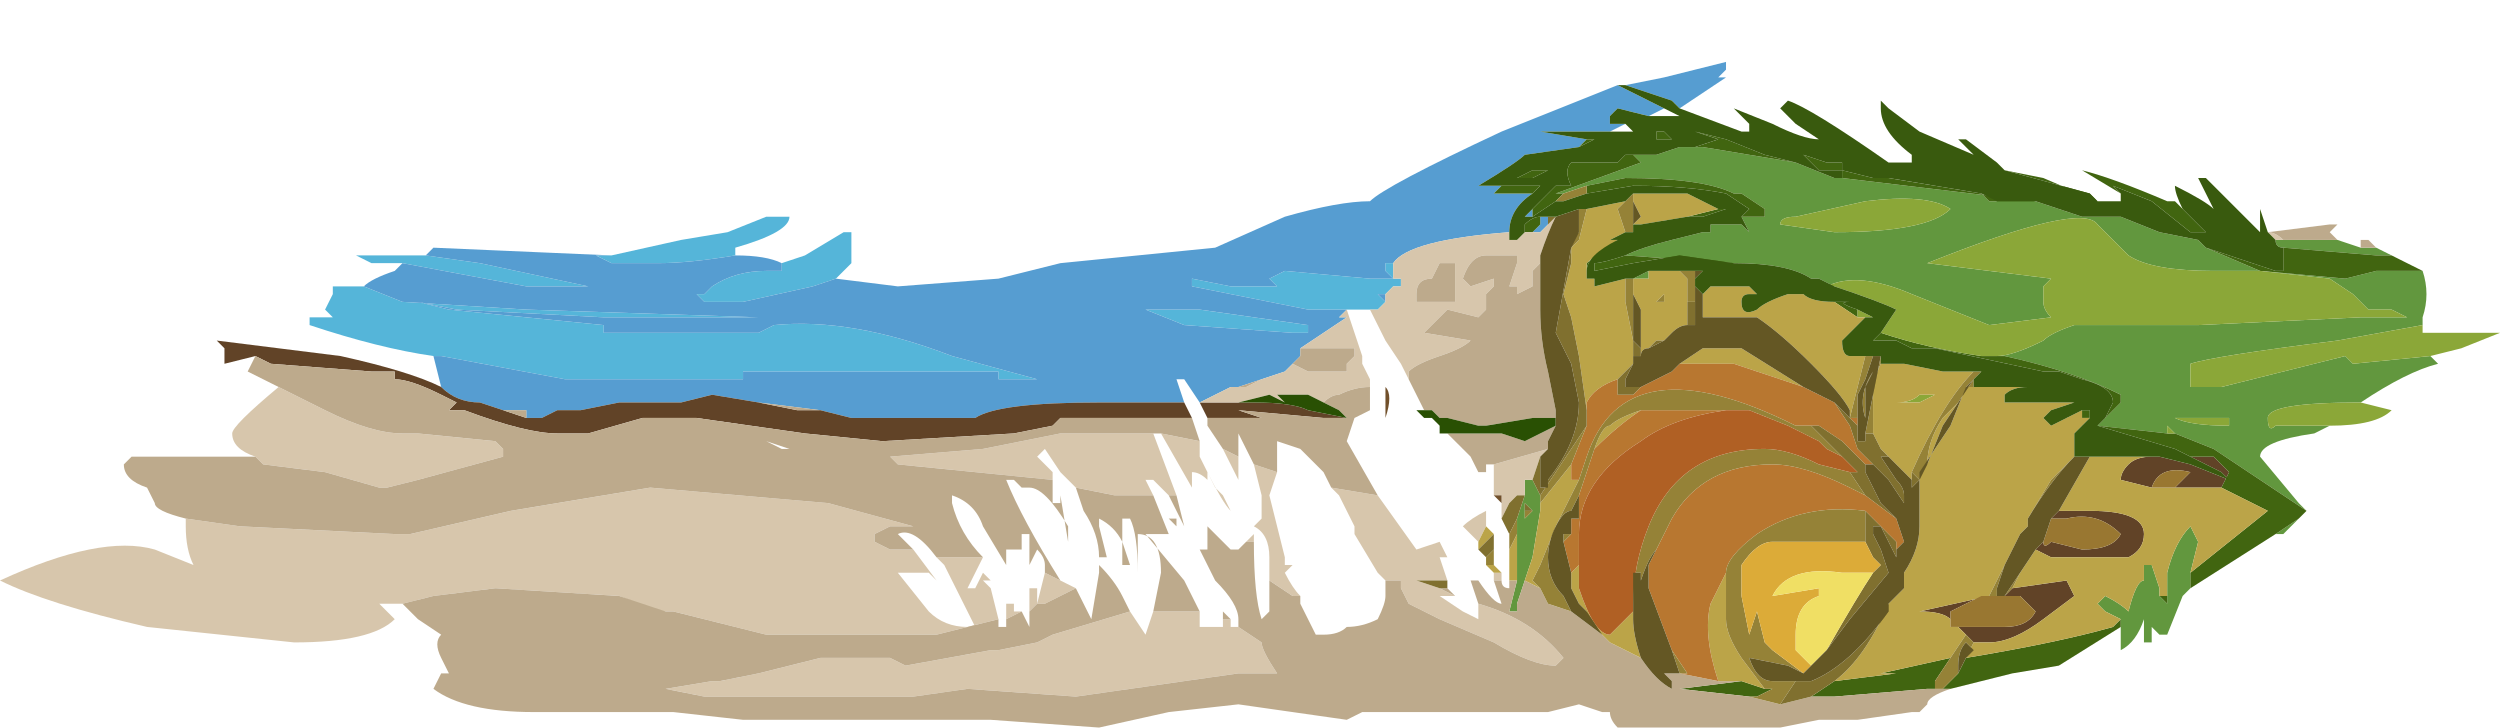 <?xml version="1.0" encoding="UTF-8" standalone="no"?>
<svg xmlns:ffdec="https://www.free-decompiler.com/flash" xmlns:xlink="http://www.w3.org/1999/xlink" ffdec:objectType="shape" height="4.7px" width="16.15px" xmlns="http://www.w3.org/2000/svg">
  <g transform="matrix(1.0, 0.0, 0.0, 1.0, 7.75, 0.1)">
    <path d="M5.35 -0.1 L5.35 -0.1 M3.25 0.85 L3.1 0.85 3.2 0.85 3.25 0.85 M-4.95 2.2 Q-5.3 2.15 -5.75 2.0 L-5.75 1.95 -5.6 1.95 -5.65 1.9 -5.6 1.8 -5.6 1.75 Q-5.55 1.75 -5.4 1.75 L-5.15 1.85 -4.35 1.9 -2.85 1.95 -3.85 1.95 -4.8 1.9 -5.05 1.85 -4.85 1.9 -3.85 2.0 -3.85 2.05 -2.85 2.05 -2.75 2.0 Q-2.25 1.95 -1.6 2.2 L-1.05 2.35 -1.3 2.35 -1.3 2.3 -2.95 2.3 -2.95 2.35 -4.1 2.35 -4.9 2.2 -4.95 2.2 M-5.15 1.6 L-5.35 1.6 -5.45 1.55 -5.0 1.55 -4.65 1.6 -3.95 1.75 -4.35 1.75 -5.15 1.6 M-3.8 1.55 L-3.35 1.45 -3.05 1.4 -2.8 1.3 -2.65 1.3 Q-2.65 1.4 -3.0 1.5 L-3.0 1.55 Q-3.3 1.6 -3.5 1.6 L-3.8 1.6 -3.9 1.55 -3.8 1.55 M-2.7 1.6 L-2.55 1.55 -2.3 1.4 -2.25 1.4 -2.25 1.6 -2.35 1.7 -2.5 1.75 -2.95 1.85 -3.2 1.85 -3.25 1.8 -3.2 1.8 -3.15 1.75 Q-3.0 1.65 -2.8 1.65 L-2.7 1.65 -2.7 1.6 M1.25 1.6 L1.25 1.7 1.3 1.7 1.3 1.75 1.25 1.75 1.2 1.8 1.15 1.8 1.2 1.85 1.15 1.9 1.1 1.9 0.95 1.9 0.7 1.9 -0.05 1.75 -0.05 1.7 0.2 1.75 0.5 1.75 0.45 1.7 0.55 1.65 1.1 1.7 1.25 1.7 1.2 1.65 1.2 1.6 1.25 1.6 M1.25 1.75 L1.25 1.75 M0.7 2.05 L0.6 2.05 -0.1 2.0 -0.35 1.9 0.0 1.9 0.7 2.0 0.7 2.05 M-3.3 2.25 L-3.3 2.25" fill="#55b5d9" fill-rule="evenodd" stroke="none"/>
    <path d="M3.5 1.15 L3.65 1.25 3.5 1.15 M-4.9 2.4 L-4.95 2.2 -4.9 2.2 -4.1 2.35 -2.95 2.35 -2.95 2.3 -1.3 2.3 -1.3 2.35 -1.05 2.35 -1.6 2.2 Q-2.25 1.95 -2.75 2.0 L-2.85 2.05 -3.85 2.05 -3.85 2.0 -4.85 1.9 -5.05 1.85 -4.8 1.9 -3.85 1.95 -2.85 1.95 -4.35 1.9 -5.15 1.85 -5.4 1.75 Q-5.35 1.7 -5.2 1.65 L-5.15 1.6 -4.35 1.75 -3.95 1.75 -4.65 1.6 -5.0 1.55 -4.95 1.5 -3.8 1.55 -3.9 1.55 -3.8 1.6 -3.5 1.6 Q-3.3 1.6 -3.0 1.55 -2.8 1.55 -2.7 1.6 L-2.7 1.65 -2.8 1.65 Q-3.0 1.65 -3.15 1.75 L-3.2 1.8 -3.25 1.8 -3.2 1.85 -2.95 1.85 -2.5 1.75 -2.35 1.7 -1.95 1.75 -1.3 1.7 -0.9 1.6 0.1 1.5 0.55 1.3 Q0.9 1.2 1.1 1.2 1.2 1.1 1.95 0.75 2.45 0.55 2.7 0.45 L3.0 0.6 2.9 0.65 2.7 0.6 2.65 0.65 2.65 0.7 2.75 0.7 2.65 0.75 2.2 0.75 2.5 0.8 2.45 0.85 2.1 0.9 Q2.05 0.95 1.8 1.1 L1.95 1.1 1.9 1.15 2.1 1.15 2.15 1.15 Q2.0 1.25 2.0 1.4 1.35 1.45 1.25 1.6 L1.2 1.6 1.2 1.65 1.25 1.7 1.1 1.7 0.55 1.65 0.45 1.7 0.5 1.75 0.2 1.75 -0.05 1.7 -0.05 1.75 0.7 1.9 0.95 1.9 0.9 1.95 0.95 1.95 0.65 2.15 0.65 2.2 0.6 2.25 0.55 2.3 0.4 2.35 0.25 2.4 0.2 2.4 0.0 2.5 -0.1 2.35 -0.15 2.35 -0.1 2.5 -0.65 2.5 Q-1.3 2.5 -1.45 2.6 L-2.1 2.6 -2.2 2.6 -2.25 2.6 -2.45 2.55 -2.85 2.5 -3.15 2.45 -3.35 2.5 -3.7 2.5 -3.75 2.5 -4.0 2.55 -4.15 2.55 -4.25 2.6 -4.35 2.6 -4.35 2.55 -4.5 2.55 -4.65 2.5 Q-4.8 2.5 -4.9 2.4 M2.75 0.45 L3.0 0.4 3.4 0.3 3.4 0.35 3.35 0.4 3.4 0.4 3.1 0.6 3.05 0.55 2.75 0.45 M2.15 1.25 L2.15 1.3 2.1 1.3 2.15 1.25 M2.25 1.35 L2.2 1.4 2.15 1.4 2.2 1.35 2.2 1.3 2.25 1.3 2.25 1.35 M1.2 1.8 L1.2 1.85 1.15 1.8 1.2 1.8 M1.25 1.75 L1.25 1.75 M0.9 1.95 L0.9 1.95 M0.7 2.05 L0.7 2.0 0.0 1.9 -0.35 1.9 -0.1 2.0 0.6 2.05 0.7 2.05 M1.45 2.55 L1.5 2.55 1.45 2.55 M-3.3 2.25 L-3.3 2.25" fill="#569dd1" fill-rule="evenodd" stroke="none"/>
    <path d="M6.15 2.85 L6.2 2.85 6.4 2.9 6.65 3.0 6.6 2.95 6.4 2.85 6.55 2.85 6.65 2.95 6.6 3.05 6.3 3.05 6.4 2.95 Q6.2 2.9 6.15 3.05 L5.95 3.0 Q5.95 2.95 6.0 2.9 6.05 2.85 6.15 2.85 M5.55 3.2 L5.75 3.2 Q6.1 3.2 6.1 3.35 6.1 3.45 6.0 3.5 L5.5 3.5 5.4 3.45 5.45 3.4 Q5.45 3.45 5.5 3.4 L5.7 3.45 Q5.9 3.45 5.95 3.35 5.8 3.2 5.6 3.25 L5.5 3.25 5.55 3.2 M5.25 3.7 L5.6 3.65 5.65 3.75 5.45 3.9 Q5.25 4.05 5.1 4.05 L5.0 4.05 4.95 4.0 4.9 3.95 4.85 3.95 5.2 3.95 Q5.35 3.95 5.4 3.85 L5.3 3.75 5.05 3.75 4.85 3.85 4.85 3.9 Q4.8 3.85 4.65 3.85 L5.1 3.75 5.15 3.75 5.2 3.75 5.25 3.7 M-6.1 2.2 L-6.3 2.25 -6.3 2.15 -6.35 2.1 -5.55 2.2 Q-5.1 2.3 -4.9 2.4 -4.8 2.5 -4.65 2.5 L-4.5 2.55 -4.35 2.6 -4.25 2.6 -4.15 2.55 -4.0 2.55 -3.75 2.5 -3.7 2.5 -3.35 2.5 -3.15 2.45 -2.85 2.5 -2.6 2.55 -2.45 2.55 -2.25 2.6 -2.2 2.6 -2.1 2.6 -1.45 2.6 Q-1.3 2.5 -0.65 2.5 L-0.1 2.5 -0.05 2.6 -0.9 2.6 -0.95 2.65 -1.2 2.7 -2.05 2.75 -2.55 2.7 -3.25 2.6 -3.6 2.6 -3.95 2.7 -4.15 2.7 Q-4.35 2.7 -4.75 2.55 L-4.85 2.55 -4.8 2.5 -4.9 2.45 Q-5.1 2.35 -5.2 2.35 L-5.2 2.3 -5.35 2.3 -6.0 2.25 -6.1 2.2 M5.3 3.35 L5.35 3.3 5.3 3.35 M1.6 1.9 L1.6 1.85 1.6 1.9 M0.0 2.5 L0.15 2.5 0.35 2.5 Q0.6 2.5 0.7 2.55 L0.95 2.6 1.0 2.6 0.9 2.6 0.75 2.6 0.8 2.6 0.25 2.55 0.4 2.6 0.05 2.6 0.0 2.5" fill="#614327" fill-rule="evenodd" stroke="none"/>
    <path d="M7.35 1.45 L7.5 1.5 7.6 1.5 7.7 1.55 7.6 1.55 7.0 1.5 Q6.95 1.5 6.95 1.45 L7.0 1.45 7.35 1.45 M7.9 1.65 Q7.95 1.8 7.9 1.95 L7.9 2.0 7.35 2.1 Q6.55 2.2 6.4 2.25 L6.4 2.4 6.6 2.4 7.4 2.2 7.45 2.25 7.95 2.2 8.0 2.25 Q7.8 2.3 7.5 2.5 6.9 2.5 6.9 2.6 6.9 2.7 6.95 2.65 L7.3 2.65 7.2 2.7 Q6.85 2.75 6.85 2.85 L7.1 3.15 7.15 3.2 6.55 2.8 6.3 2.7 6.25 2.65 6.25 2.7 5.8 2.65 5.85 2.6 5.95 2.5 5.95 2.45 Q5.65 2.3 5.2 2.2 L5.15 2.2 Q5.25 2.2 5.45 2.1 5.5 2.05 5.65 2.0 L6.45 2.0 7.5 1.95 7.8 1.95 7.7 1.9 7.55 1.9 7.45 1.8 7.3 1.7 6.85 1.65 6.55 1.65 Q6.15 1.65 6.0 1.55 L5.8 1.35 Q5.7 1.2 4.7 1.6 L5.5 1.7 5.45 1.75 5.45 1.85 Q5.45 1.9 5.5 1.95 L5.1 2.0 4.6 1.8 Q4.25 1.65 4.05 1.75 L4.1 1.75 4.0 1.7 3.95 1.7 Q3.8 1.6 3.45 1.6 L2.75 1.55 Q2.85 1.5 3.05 1.45 L3.25 1.4 3.3 1.4 3.3 1.35 3.5 1.35 3.55 1.4 3.5 1.3 3.65 1.3 3.65 1.25 3.5 1.15 3.45 1.15 Q3.25 1.05 2.75 1.05 L2.5 1.1 2.35 1.15 2.3 1.15 2.85 0.95 2.8 0.9 2.95 0.9 3.1 0.85 3.25 0.85 3.85 0.95 4.1 1.05 4.15 1.05 5.4 1.2 5.7 1.3 5.95 1.3 6.2 1.4 6.45 1.45 6.5 1.5 6.85 1.65 7.4 1.7 7.6 1.65 7.9 1.65 M6.85 1.4 L6.85 1.4 M6.35 2.6 L6.3 2.6 Q6.4 2.65 6.65 2.65 L6.65 2.6 6.35 2.6 M5.95 3.9 L5.85 3.85 5.8 3.8 5.85 3.75 Q5.95 3.8 6.0 3.85 6.05 3.65 6.1 3.65 L6.1 3.55 6.15 3.55 6.2 3.7 6.2 3.75 6.25 3.8 6.25 3.75 6.25 3.6 Q6.3 3.4 6.4 3.3 L6.45 3.4 6.4 3.6 6.4 3.7 6.35 3.75 6.25 4.0 6.2 4.0 6.15 3.95 6.15 4.05 6.1 4.05 6.1 3.9 Q6.05 4.05 5.95 4.1 L5.95 3.95 5.95 3.9 M6.65 2.8 L6.65 2.8 M6.95 3.35 L7.1 3.25 7.0 3.35 6.95 3.35 M6.1 3.9 L6.1 3.9 M4.0 1.0 L4.05 1.0 4.0 1.0 M5.15 1.2 L5.1 1.2 5.05 1.15 5.15 1.2 M2.75 1.7 L2.8 1.7 2.9 1.65 2.9 1.7 2.8 1.7 2.75 1.7 M3.75 1.35 L4.1 1.4 Q4.7 1.4 4.85 1.25 4.7 1.15 4.3 1.2 L3.85 1.3 Q3.75 1.3 3.75 1.35 M2.5 0.95 L2.4 0.95 2.45 0.95 2.5 0.95 M2.15 3.0 L2.2 3.1 2.2 3.2 2.15 3.5 2.1 3.65 2.05 3.8 2.05 3.85 2.0 3.85 2.05 3.65 2.05 3.35 2.05 3.25 2.1 3.1 2.1 3.0 2.15 3.0 M2.1 3.2 L2.1 3.25 2.15 3.2 2.1 3.15 2.1 3.2 M3.55 4.4 L3.6 4.4 3.55 4.4" fill="#62973e" fill-rule="evenodd" stroke="none"/>
    <path d="M7.0 1.5 L7.6 1.55 7.7 1.55 7.9 1.65 7.6 1.65 7.4 1.7 6.85 1.65 6.5 1.5 6.95 1.65 7.0 1.65 7.0 1.5 M6.2 1.4 L5.95 1.3 6.2 1.4 M5.4 1.2 L4.15 1.05 4.15 1.0 4.05 1.0 4.0 1.0 3.9 0.9 4.05 0.95 4.15 0.95 4.15 1.0 4.35 1.05 4.45 1.05 5.05 1.15 5.1 1.2 5.15 1.2 5.4 1.2 M3.85 0.95 L3.25 0.85 3.2 0.85 3.35 0.8 3.2 0.75 3.4 0.8 3.65 0.9 3.85 0.95 M2.8 0.9 L2.85 0.95 2.3 1.15 2.35 1.15 2.3 1.2 2.15 1.3 2.15 1.25 2.3 1.1 2.35 1.1 Q2.45 1.1 2.4 1.1 2.35 1.0 2.4 0.95 L2.5 0.95 2.7 0.95 2.75 0.9 2.8 0.9 M2.5 1.1 L2.75 1.05 Q3.25 1.05 3.45 1.15 L3.5 1.15 3.65 1.25 3.65 1.3 3.5 1.3 3.55 1.25 3.4 1.15 Q3.15 1.1 2.8 1.1 L2.5 1.15 2.5 1.1 M2.75 1.55 L3.45 1.6 3.1 1.55 2.8 1.6 2.55 1.65 2.55 1.6 Q2.6 1.6 2.75 1.55 M5.2 2.2 Q5.65 2.3 5.95 2.45 L5.95 2.5 5.85 2.6 5.9 2.5 Q5.9 2.4 5.7 2.35 L5.55 2.3 5.45 2.3 4.75 2.15 4.6 2.15 4.5 2.1 4.35 2.1 4.4 2.05 Q4.7 2.15 5.05 2.2 L5.2 2.2 M5.8 2.65 L6.25 2.7 6.3 2.7 6.55 2.8 7.15 3.2 7.1 3.25 6.95 3.35 6.4 3.7 6.4 3.6 6.9 3.2 6.6 3.05 6.65 2.95 6.55 2.85 6.4 2.85 6.3 2.8 5.8 2.65 M5.95 1.15 L5.7 1.0 Q5.9 1.05 6.25 1.2 L6.3 1.2 6.35 1.25 6.5 1.4 6.4 1.4 6.15 1.2 5.9 1.1 5.95 1.15 M6.2 2.85 L6.15 2.85 6.1 2.85 6.2 2.85 M4.95 4.15 Q5.55 4.05 5.9 3.95 L5.95 3.9 5.95 3.95 5.55 4.2 5.25 4.25 4.85 4.35 4.8 4.35 4.9 4.25 Q4.9 4.3 4.9 4.25 L4.95 4.15 M6.2 3.75 L6.25 3.75 6.25 3.8 6.2 3.75 M4.45 0.95 L4.5 0.95 4.45 0.95 M5.2 1.0 L5.45 1.05 5.8 1.2 5.75 1.15 5.2 1.0 M6.1 3.9 L6.1 3.9 M2.95 0.75 L3.0 0.75 3.05 0.8 2.95 0.8 2.95 0.75 M3.35 1.25 L3.4 1.25 3.25 1.3 3.15 1.3 3.35 1.25 M2.7 1.45 Q2.5 1.55 2.5 1.65 L2.5 1.6 Q2.55 1.55 2.7 1.45 M3.1 1.65 L3.25 1.65 3.1 1.65 M4.1 1.85 L4.2 1.85 Q4.1 1.85 4.25 1.9 L4.25 1.95 4.1 1.85 M5.6 2.5 L5.65 2.5 5.6 2.5 M5.7 2.55 L5.75 2.55 5.75 2.6 5.7 2.6 5.7 2.55 M4.1 4.3 L4.5 4.25 4.4 4.25 4.85 4.15 4.75 4.3 4.75 4.35 4.7 4.35 4.1 4.4 3.95 4.4 4.1 4.3 M2.45 0.85 L2.5 0.8 2.55 0.8 2.45 0.85 M2.65 0.75 L2.8 0.75 2.65 0.75 M2.15 1.05 L2.05 1.05 2.15 1.0 2.25 1.0 2.15 1.05 M2.1 1.15 L1.9 1.15 1.95 1.1 2.05 1.1 2.2 1.1 2.15 1.15 2.1 1.15 M2.15 1.4 L2.1 1.4 2.1 1.35 Q2.15 1.3 2.2 1.3 L2.2 1.35 2.15 1.4 M2.45 0.95 L2.4 0.95 2.45 0.95 M3.65 4.35 L3.7 4.35 3.6 4.4 3.55 4.4 3.1 4.35 3.5 4.3 3.65 4.35" fill="#416510" fill-rule="evenodd" stroke="none"/>
    <path d="M7.0 1.45 L6.95 1.45 6.9 1.4 Q6.95 1.4 7.0 1.45 M-5.15 3.8 L-5.3 3.8 Q-5.25 3.85 -5.2 3.9 -5.35 4.05 -5.85 4.05 L-6.8 3.95 Q-7.45 3.8 -7.75 3.65 -7.1 3.35 -6.75 3.45 L-6.5 3.55 Q-6.55 3.45 -6.55 3.3 L-6.55 3.25 -6.2 3.3 -5.2 3.35 -5.1 3.35 -4.45 3.2 -3.55 3.05 -2.4 3.15 -1.85 3.3 -2.0 3.3 -2.1 3.35 -2.1 3.4 -2.0 3.45 -1.85 3.45 -1.7 3.65 -1.75 3.6 -1.95 3.6 -1.75 3.85 Q-1.65 3.95 -1.5 3.95 L-1.45 3.95 Q-1.55 3.75 -1.65 3.55 L-1.7 3.5 -1.4 3.5 -1.5 3.7 -1.45 3.7 -1.4 3.6 -1.35 3.65 -1.4 3.65 -1.35 3.7 -1.3 3.9 -1.7 4.0 -2.8 4.0 -3.4 3.85 -3.45 3.85 -3.5 3.85 -3.75 3.75 -4.55 3.7 -4.95 3.75 -5.15 3.8 M-6.1 2.85 Q-6.25 2.8 -6.25 2.7 -6.25 2.65 -5.95 2.4 L-5.65 2.55 Q-5.35 2.7 -5.15 2.7 L-5.05 2.7 -4.55 2.75 -4.5 2.8 -4.5 2.85 -5.05 3.0 -5.25 3.05 -5.3 3.05 -5.65 2.95 -6.05 2.9 -6.1 2.85 M2.2 1.6 L2.15 1.65 2.15 1.75 2.05 1.8 2.05 1.75 2.0 1.75 2.05 1.6 2.05 1.55 1.85 1.55 Q1.75 1.55 1.7 1.7 L1.75 1.75 1.9 1.7 1.9 1.75 1.85 1.8 1.85 1.9 1.8 1.95 1.6 1.9 Q1.55 1.95 1.45 2.05 L1.75 2.1 Q1.7 2.15 1.55 2.2 1.4 2.25 1.35 2.3 L1.35 2.35 1.3 2.25 1.2 2.1 1.1 1.9 1.15 1.9 1.2 1.85 1.2 1.8 1.25 1.75 1.3 1.75 1.3 1.7 1.25 1.7 1.25 1.6 Q1.35 1.45 2.0 1.4 L2.0 1.45 2.05 1.45 2.1 1.4 2.15 1.4 2.2 1.4 2.25 1.35 2.3 1.3 Q2.25 1.4 2.2 1.55 L2.2 1.6 M1.6 1.85 L1.6 1.9 1.6 1.85 1.65 1.85 1.65 1.6 1.55 1.6 1.5 1.7 Q1.4 1.7 1.4 1.8 L1.4 1.85 1.6 1.85 M1.9 1.5 L1.9 1.5 M2.2 2.85 L2.15 3.0 2.1 3.0 2.1 3.1 2.05 3.1 2.0 3.15 1.95 3.25 1.95 3.15 1.95 3.1 1.9 3.1 1.9 2.9 2.25 2.8 2.2 2.85 M0.95 1.9 L1.05 2.2 1.05 2.25 1.1 2.35 1.1 2.4 Q1.0 2.4 0.9 2.45 0.85 2.45 0.8 2.5 L0.7 2.45 0.5 2.45 0.55 2.5 0.45 2.45 0.25 2.5 0.15 2.5 0.0 2.5 0.2 2.4 0.25 2.4 0.3 2.4 0.4 2.35 0.55 2.3 0.6 2.25 0.7 2.3 0.95 2.3 0.95 2.25 1.0 2.2 1.0 2.15 0.65 2.15 0.95 1.95 0.9 1.95 0.95 1.9 M1.15 3.1 L1.4 3.45 1.55 3.4 1.6 3.5 1.55 3.5 1.6 3.65 1.4 3.65 1.55 3.7 1.65 3.75 1.55 3.75 1.7 3.85 1.8 3.9 1.8 3.8 Q2.15 3.9 2.35 4.15 L2.3 4.2 Q2.15 4.2 1.9 4.05 L1.55 3.9 1.35 3.8 1.3 3.7 1.3 3.65 1.2 3.65 1.15 3.6 1.0 3.35 1.0 3.3 0.9 3.1 0.85 3.05 1.15 3.1 M1.9 3.65 L1.9 3.6 1.95 3.6 1.95 3.65 1.9 3.65 M1.8 3.4 L1.7 3.3 Q1.75 3.25 1.85 3.2 L1.85 3.3 1.8 3.4 M1.85 2.95 L1.8 2.95 1.85 2.95 M0.9 1.95 L0.9 1.95 M0.15 2.8 L0.25 2.85 0.25 3.0 0.15 2.8 M0.35 2.9 L0.5 2.95 0.45 3.1 0.55 3.5 0.55 3.55 0.6 3.55 0.55 3.6 Q0.6 3.7 0.65 3.75 L0.65 3.8 0.65 3.75 0.6 3.75 0.45 3.65 0.45 3.5 Q0.45 3.35 0.35 3.3 L0.4 3.25 0.4 3.1 0.35 2.9 M0.2 3.2 L0.15 3.1 0.1 3.05 0.05 2.95 Q0.15 3.15 0.2 3.2 L0.25 3.25 0.2 3.2 M0.0 2.75 L0.0 2.85 0.05 2.95 0.05 3.0 Q0.0 2.95 -0.05 2.95 L-0.05 3.05 -0.25 2.7 0.0 2.75 M-0.3 2.7 L-0.15 3.1 -0.2 3.1 -0.3 3.0 -0.35 3.0 -0.3 3.1 -0.55 3.1 -0.8 3.05 -0.9 2.95 -1.0 2.8 -1.05 2.85 -0.95 2.95 -0.95 3.0 -1.95 2.9 -2.0 2.85 -1.4 2.8 -0.9 2.7 -0.3 2.7 M0.0 3.85 L0.0 3.95 0.15 3.95 0.15 3.9 0.2 3.9 0.2 3.95 0.25 3.95 0.25 3.9 0.25 3.95 0.4 4.05 Q0.4 4.1 0.5 4.25 L0.25 4.25 -0.8 4.4 -1.5 4.35 -1.85 4.4 -3.2 4.4 -3.45 4.35 -3.15 4.3 -3.1 4.3 -2.85 4.25 -2.45 4.15 -2.0 4.15 -1.9 4.2 -1.35 4.1 -1.3 4.1 -1.05 4.05 -0.95 4.0 -0.45 3.85 -0.35 4.0 -0.3 3.85 0.0 3.85 M0.3 3.4 L0.35 3.35 0.35 3.4 0.3 3.4 M0.2 3.5 L0.2 3.5 M1.75 3.65 L1.8 3.65 1.75 3.65 M-0.8 3.7 L-1.0 3.8 -1.05 3.8 -1.1 3.85 -1.1 3.7 -1.05 3.7 -1.05 3.8 -1.0 3.6 -0.9 3.65 -0.8 3.7 M-1.15 3.85 L-1.25 3.9 -1.25 3.8 -1.2 3.8 -1.2 3.85 -1.15 3.85" fill="#d7c6ac" fill-rule="evenodd" stroke="none"/>
    <path d="M4.1 1.75 L4.05 1.75 Q4.25 1.65 4.6 1.8 L5.1 2.0 5.5 1.95 Q5.45 1.9 5.45 1.85 L5.45 1.75 5.5 1.7 4.7 1.6 Q5.7 1.2 5.8 1.35 L6.0 1.55 Q6.15 1.65 6.55 1.65 L6.85 1.65 7.3 1.7 7.45 1.8 7.55 1.9 7.7 1.9 7.8 1.95 7.5 1.95 6.45 2.0 5.65 2.0 Q5.5 2.05 5.45 2.1 5.25 2.2 5.15 2.2 L5.05 2.2 Q4.7 2.15 4.4 2.05 L4.5 1.9 Q4.4 1.85 4.1 1.75 M6.25 2.7 L6.25 2.65 6.3 2.7 6.25 2.7 M7.3 2.65 L6.95 2.65 Q6.9 2.7 6.9 2.6 6.9 2.5 7.5 2.5 L7.7 2.55 Q7.6 2.65 7.3 2.65 M7.95 2.2 L7.45 2.25 7.4 2.2 6.6 2.4 6.4 2.4 6.4 2.25 Q6.55 2.2 7.35 2.1 L7.9 2.0 7.9 2.05 8.4 2.05 8.15 2.15 7.95 2.2 M6.35 2.6 L6.65 2.6 6.65 2.65 Q6.4 2.65 6.3 2.6 L6.35 2.6 M6.65 2.8 L6.65 2.8 M4.25 1.9 L4.35 1.95 4.3 1.95 4.25 1.95 4.25 1.9 M3.75 1.35 Q3.75 1.3 3.85 1.3 L4.3 1.2 Q4.7 1.15 4.85 1.25 4.7 1.4 4.1 1.4 L3.75 1.35 M4.5 2.5 Q4.6 2.5 4.65 2.45 L4.75 2.45 4.65 2.5 4.5 2.5" fill="#8ba738" fill-rule="evenodd" stroke="none"/>
    <path d="M7.35 1.45 L7.0 1.45 Q6.95 1.4 6.9 1.4 L7.3 1.35 7.35 1.35 7.3 1.4 7.35 1.45 M7.6 1.5 L7.5 1.5 7.5 1.45 7.55 1.45 7.6 1.5 M5.15 2.2 L5.2 2.2 5.05 2.2 5.15 2.2 M4.85 4.35 Q4.7 4.4 4.7 4.45 L4.65 4.5 4.6 4.5 4.25 4.55 4.0 4.55 3.75 4.6 2.7 4.6 Q2.65 4.55 2.65 4.5 L2.6 4.5 2.45 4.45 2.25 4.5 1.05 4.5 0.95 4.55 0.25 4.45 -0.2 4.5 -0.65 4.6 -1.35 4.55 -2.95 4.55 -3.4 4.5 -4.3 4.5 Q-4.75 4.5 -4.95 4.35 L-4.9 4.25 -4.85 4.25 -4.9 4.15 Q-4.95 4.05 -4.9 4.0 L-5.05 3.9 -5.15 3.8 -4.95 3.75 -4.55 3.7 -3.75 3.75 -3.45 3.85 -3.4 3.85 -2.8 4.0 -1.7 4.0 -1.3 3.9 -1.3 3.95 -1.25 3.95 -1.25 3.9 -1.15 3.85 -1.1 3.95 -1.1 3.85 -1.05 3.8 -1.0 3.8 -0.8 3.7 -0.7 3.9 -0.65 3.6 -0.65 3.55 Q-0.55 3.65 -0.5 3.75 L-0.45 3.85 -0.95 4.0 -1.05 4.05 -1.3 4.1 -1.35 4.1 -1.9 4.2 -2.0 4.15 -2.45 4.15 -2.85 4.25 -3.1 4.3 -3.15 4.3 -3.45 4.35 -3.2 4.4 -1.85 4.4 -1.5 4.35 -0.8 4.4 0.25 4.25 0.5 4.25 Q0.4 4.1 0.4 4.05 L0.25 3.95 0.25 3.9 Q0.25 3.8 0.1 3.65 L0.0 3.45 0.05 3.45 0.05 3.3 0.2 3.45 0.25 3.45 0.3 3.4 0.35 3.4 Q0.35 3.75 0.4 3.9 L0.45 3.85 0.45 3.65 0.6 3.75 0.65 3.75 0.65 3.8 0.75 4.0 0.8 4.0 Q0.9 4.0 0.95 3.95 1.05 3.95 1.15 3.9 1.2 3.8 1.2 3.75 L1.2 3.65 1.3 3.65 1.3 3.7 1.35 3.8 1.55 3.9 1.9 4.05 Q2.15 4.2 2.3 4.2 L2.35 4.15 Q2.15 3.9 1.8 3.8 L1.75 3.65 1.8 3.65 Q1.9 3.8 1.95 3.8 2.0 3.8 1.95 3.8 L1.9 3.65 1.95 3.65 Q1.95 3.7 2.0 3.7 L2.0 3.65 2.05 3.65 2.0 3.85 2.05 3.85 2.05 3.8 2.1 3.65 2.2 3.7 2.25 3.8 2.4 3.85 2.6 4.0 2.5 3.85 2.5 3.9 2.65 4.05 2.85 4.15 Q2.95 4.3 3.05 4.35 L3.05 4.3 3.0 4.25 3.1 4.25 3.35 4.3 3.5 4.3 3.1 4.35 3.55 4.4 3.75 4.45 3.95 4.4 4.1 4.4 4.7 4.35 4.75 4.35 4.8 4.35 4.85 4.35 M-6.55 3.25 Q-6.75 3.2 -6.75 3.15 L-6.8 3.05 Q-6.95 3.0 -6.95 2.9 L-6.9 2.85 -6.1 2.85 -6.05 2.9 -5.65 2.95 -5.3 3.05 -5.25 3.05 -5.05 3.0 -4.5 2.85 -4.5 2.8 -4.55 2.75 -5.05 2.7 -5.15 2.7 Q-5.35 2.7 -5.65 2.55 L-5.95 2.4 -6.15 2.3 -6.1 2.2 -6.0 2.25 -5.35 2.3 -5.2 2.3 -5.2 2.35 Q-5.1 2.35 -4.9 2.45 L-4.8 2.5 -4.85 2.55 -4.75 2.55 Q-4.35 2.7 -4.15 2.7 L-3.95 2.7 -3.6 2.6 -3.25 2.6 -2.55 2.7 -2.05 2.75 -1.2 2.7 -0.95 2.65 -0.9 2.6 -0.05 2.6 0.0 2.75 -0.25 2.7 -0.3 2.7 -0.9 2.7 -1.4 2.8 -2.0 2.85 -1.95 2.9 -0.95 3.0 -0.95 3.15 -0.9 3.15 -0.9 3.1 -0.85 3.4 -0.85 3.3 Q-1.0 3.05 -1.1 3.05 L-1.15 3.05 -1.2 3.0 -1.25 3.0 Q-1.15 3.25 -0.9 3.65 L-1.0 3.6 -1.0 3.55 Q-1.0 3.5 -1.05 3.45 L-1.1 3.55 -1.1 3.35 -1.15 3.35 -1.15 3.45 -1.25 3.45 Q-1.25 3.5 -1.25 3.55 L-1.4 3.3 Q-1.45 3.15 -1.6 3.1 L-1.6 3.15 Q-1.55 3.35 -1.4 3.5 L-1.7 3.5 Q-1.85 3.3 -1.95 3.35 L-1.85 3.45 -2.0 3.45 -2.1 3.4 -2.1 3.35 -2.0 3.3 -1.85 3.3 -2.4 3.15 -3.55 3.05 -4.45 3.2 -5.1 3.35 -5.2 3.35 -6.2 3.3 -6.55 3.25 M1.6 1.9 L1.8 1.95 1.85 1.9 1.85 1.8 1.9 1.75 1.9 1.7 1.75 1.75 1.7 1.7 Q1.75 1.55 1.85 1.55 L2.05 1.55 2.05 1.6 2.0 1.75 2.05 1.75 2.05 1.8 2.15 1.75 2.15 1.65 2.2 1.6 2.2 1.9 Q2.2 2.1 2.25 2.3 L2.3 2.55 2.3 2.6 2.15 2.6 1.85 2.65 1.8 2.65 1.6 2.6 1.55 2.6 1.5 2.55 1.45 2.55 1.35 2.35 1.35 2.3 Q1.4 2.25 1.55 2.2 1.7 2.15 1.75 2.1 L1.45 2.05 Q1.55 1.95 1.6 1.9 M1.6 1.85 L1.4 1.85 1.4 1.8 Q1.4 1.7 1.5 1.7 L1.55 1.6 1.65 1.6 1.65 1.85 1.6 1.85 M1.9 1.5 L1.9 1.5 M1.1 2.4 L1.1 2.55 1.0 2.6 0.95 2.75 1.15 3.1 0.85 3.05 0.8 2.95 0.65 2.8 0.5 2.75 0.5 2.95 0.35 2.9 0.25 2.7 0.25 2.85 0.15 2.8 0.05 2.65 0.05 2.6 0.4 2.6 0.25 2.55 0.8 2.6 0.75 2.6 0.9 2.6 1.0 2.6 0.95 2.6 0.9 2.55 0.8 2.5 Q0.85 2.45 0.9 2.45 1.0 2.4 1.1 2.4 M1.6 3.7 L1.65 3.75 1.55 3.7 1.6 3.7 M1.9 2.9 L1.85 2.9 1.85 2.95 1.8 2.95 1.75 2.85 1.6 2.7 1.95 2.7 2.1 2.75 2.3 2.65 2.25 2.75 2.25 2.8 1.9 2.9 M0.65 2.15 L1.0 2.15 1.0 2.2 0.95 2.25 0.95 2.3 0.7 2.3 0.6 2.25 0.65 2.2 0.65 2.15 M0.4 2.35 L0.3 2.4 0.25 2.4 0.4 2.35 M0.2 3.2 L0.25 3.25 0.2 3.2 M-0.15 3.1 L-0.1 3.3 -0.2 3.1 -0.15 3.1 M-0.3 3.1 L-0.2 3.35 Q-0.25 3.35 -0.35 3.35 L-0.1 3.65 0.0 3.85 -0.3 3.85 -0.25 3.6 Q-0.25 3.35 -0.4 3.35 L-0.4 3.6 Q-0.4 3.35 -0.45 3.25 L-0.5 3.25 -0.5 3.4 -0.45 3.55 -0.5 3.55 -0.5 3.4 Q-0.55 3.3 -0.65 3.25 L-0.65 3.3 -0.6 3.5 -0.65 3.5 Q-0.65 3.35 -0.75 3.2 L-0.8 3.05 -0.55 3.1 -0.3 3.1 M0.15 3.9 L0.15 3.85 0.2 3.9 0.15 3.9 M0.2 3.5 L0.2 3.5 M-2.2 2.6 L-2.1 2.6 -2.2 2.6 M-2.85 2.5 L-2.45 2.55 -2.6 2.55 -2.85 2.5 M-2.65 2.8 L-2.8 2.75 -2.7 2.8 -2.65 2.8 M-1.35 3.15 L-1.35 3.15 M-0.1 3.45 L-0.1 3.45 M-0.2 3.25 L-0.15 3.25 -0.15 3.3 -0.2 3.25 M-0.7 3.45 L-0.7 3.45 M-0.7 3.5 L-0.7 3.5 M-4.5 2.55 L-4.35 2.55 -4.35 2.6 -4.5 2.55 M-4.15 2.55 L-4.0 2.55 -4.15 2.55 M-3.7 2.5 L-3.35 2.5 -3.7 2.5" fill="#bdaa8c" fill-rule="evenodd" stroke="none"/>
    <path d="M6.1 2.85 L6.15 2.85 Q6.05 2.85 6.0 2.9 5.95 2.95 5.95 3.0 L6.15 3.05 6.3 3.05 6.6 3.05 6.9 3.2 6.4 3.6 6.45 3.4 6.4 3.3 Q6.3 3.4 6.25 3.6 L6.25 3.75 6.2 3.75 6.2 3.7 6.15 3.55 6.1 3.55 6.1 3.65 Q6.05 3.65 6.0 3.85 5.95 3.8 5.85 3.75 L5.8 3.8 5.85 3.85 5.95 3.9 5.9 3.95 Q5.55 4.05 4.95 4.15 L5.0 4.05 5.1 4.05 Q5.25 4.05 5.45 3.9 L5.65 3.75 5.6 3.65 5.25 3.7 5.3 3.6 5.4 3.45 5.5 3.5 6.0 3.5 Q6.1 3.45 6.1 3.35 6.1 3.2 5.75 3.2 L5.55 3.2 5.75 2.85 6.1 2.85 M3.35 1.25 L3.15 1.3 2.85 1.35 2.8 1.35 2.85 1.3 2.8 1.2 2.8 1.15 3.15 1.15 3.35 1.25 M2.75 1.4 L2.65 1.45 2.7 1.45 Q2.55 1.55 2.5 1.6 L2.5 1.65 2.5 1.7 2.55 1.7 2.55 1.75 2.75 1.7 2.75 1.85 2.8 2.1 2.8 2.2 2.8 2.25 2.7 2.35 Q2.55 2.4 2.5 2.5 L2.5 2.55 2.45 2.2 2.4 1.95 2.35 1.8 2.4 1.6 2.4 1.5 2.45 1.45 2.5 1.25 2.75 1.2 2.7 1.25 2.75 1.4 M2.9 1.65 L3.1 1.65 3.15 1.7 3.15 1.85 3.15 2.0 Q3.1 2.0 3.05 2.05 L3.0 2.1 2.95 2.1 2.9 2.15 Q2.85 2.15 2.85 2.2 L2.85 2.15 2.85 1.9 2.8 1.8 2.8 1.7 2.9 1.7 2.9 1.65 M3.25 1.8 L3.3 1.75 3.55 1.75 3.6 1.8 3.55 1.8 Q3.5 1.8 3.5 1.85 3.5 1.95 3.6 1.9 3.65 1.85 3.8 1.8 L3.9 1.8 Q3.95 1.85 4.1 1.85 L4.25 1.95 4.3 1.95 4.15 2.1 Q4.15 2.2 4.2 2.2 L4.3 2.2 4.2 2.6 4.2 2.55 Q4.15 2.45 3.95 2.25 3.75 2.05 3.6 1.95 L3.5 1.95 3.25 1.95 3.25 1.8 M4.4 2.25 L4.55 2.25 4.8 2.3 5.0 2.3 Q4.8 2.5 4.6 2.95 L4.6 3.0 4.5 2.9 4.4 2.8 4.35 2.7 4.35 2.45 Q4.35 2.35 4.4 2.25 M5.0 2.4 L5.35 2.4 Q5.25 2.4 5.2 2.45 L5.2 2.5 5.6 2.5 5.65 2.5 5.5 2.55 5.45 2.6 5.5 2.65 5.7 2.55 5.7 2.6 5.75 2.6 5.65 2.7 5.65 2.8 5.65 2.85 5.5 3.0 5.35 3.25 5.35 3.3 5.3 3.35 5.2 3.55 5.1 3.75 4.65 3.85 Q4.8 3.85 4.85 3.9 L4.85 3.95 4.9 3.95 4.95 4.0 4.85 4.15 4.4 4.25 4.5 4.25 4.1 4.3 Q4.3 4.15 4.45 3.8 L4.55 3.7 4.55 3.6 Q4.65 3.45 4.65 3.3 L4.65 3.15 4.65 2.95 4.85 2.65 4.95 2.4 5.0 2.4 M4.35 2.15 L4.35 2.15 M3.9 2.4 L3.45 2.25 3.1 2.25 3.25 2.15 3.5 2.15 3.9 2.4 M2.4 2.9 Q2.4 2.95 2.4 3.0 L2.45 3.0 2.3 3.3 2.2 3.55 2.15 3.65 2.2 3.7 2.1 3.65 2.15 3.5 2.2 3.2 2.2 3.15 2.4 2.9 M2.55 2.8 Q2.6 2.65 2.65 2.65 2.7 2.6 2.85 2.55 2.7 2.65 2.55 2.8 M3.0 1.8 L2.95 1.85 3.0 1.85 3.0 1.8 M3.35 4.3 Q3.25 4.0 3.3 3.8 L3.4 3.6 3.4 3.9 Q3.4 4.0 3.5 4.15 L3.65 4.35 3.5 4.3 3.35 4.3 M2.8 3.85 L2.8 3.9 Q2.8 4.0 2.85 4.15 L2.65 4.05 2.5 3.9 2.5 3.85 2.45 3.8 2.4 3.7 2.4 3.6 2.45 3.55 2.45 3.7 Q2.55 4.0 2.65 4.0 L2.8 3.85 M4.6 2.15 L4.75 2.15 4.6 2.15 M4.5 2.5 L4.65 2.5 4.75 2.45 4.65 2.45 Q4.6 2.5 4.5 2.5 M4.9 2.5 L4.8 2.65 4.7 2.9 Q4.7 2.75 4.8 2.6 L4.9 2.5 M1.9 3.6 L1.85 3.55 1.9 3.55 1.95 3.6 1.9 3.6 M1.8 3.45 L1.8 3.4 1.85 3.3 1.9 3.35 1.8 3.45 M2.0 3.65 L2.0 3.45 2.05 3.35 2.05 3.65 2.0 3.65 M1.95 3.25 L2.0 3.15 1.95 3.25" fill="#bba448" fill-rule="evenodd" stroke="none"/>
    <path d="M3.95 2.65 L3.85 2.65 Q2.75 2.1 2.5 2.85 L2.45 3.0 2.4 3.0 Q2.4 2.95 2.4 2.9 L2.5 2.65 2.5 2.55 2.5 2.5 Q2.55 2.4 2.7 2.35 L2.7 2.45 2.8 2.45 2.85 2.4 3.05 2.3 3.1 2.25 3.45 2.25 3.9 2.4 4.1 2.5 4.2 2.65 4.25 2.8 4.35 2.9 4.3 2.9 4.15 2.75 4.0 2.65 3.95 2.65 M2.45 3.1 L2.55 2.8 Q2.7 2.65 2.85 2.55 L3.4 2.55 Q3.05 2.6 2.85 2.75 2.45 3.0 2.45 3.35 L2.45 3.55 2.4 3.6 2.35 3.4 2.4 3.35 2.4 3.25 2.45 3.25 2.45 3.1 M4.2 2.6 L4.2 2.55 4.2 2.6 4.25 2.6 4.25 2.65 4.2 2.6 M2.95 3.45 L3.05 3.25 Q3.25 2.9 3.7 2.9 3.9 2.9 4.2 3.05 L4.3 3.1 4.5 3.25 4.55 3.4 4.5 3.45 4.5 3.4 4.3 3.2 Q3.9 3.15 3.6 3.35 3.4 3.5 3.4 3.6 L3.3 3.8 Q3.25 4.0 3.35 4.3 L3.1 4.25 Q3.2 4.25 3.15 4.25 L3.05 4.1 2.9 3.7 2.9 3.55 2.95 3.45 M4.4 2.8 L4.35 2.7 4.3 2.7 4.35 2.7 4.4 2.8" fill="#b87730" fill-rule="evenodd" stroke="none"/>
    <path d="M2.35 1.15 L2.5 1.1 2.5 1.15 2.35 1.2 2.3 1.2 2.35 1.15 M5.3 3.6 L5.25 3.7 5.2 3.75 5.3 3.6 M5.0 4.05 L4.95 4.15 5.0 4.1 4.95 4.05 Q4.9 4.1 4.9 4.2 L4.9 4.25 4.8 4.35 4.75 4.35 4.75 4.3 4.85 4.15 4.95 4.0 5.0 4.05 M2.8 1.4 L2.75 1.4 2.7 1.25 2.75 1.2 2.8 1.15 2.8 1.2 2.8 1.4 M3.25 1.65 L3.25 1.65 3.2 1.65 3.2 1.7 3.2 1.75 3.2 1.85 3.15 1.85 3.15 1.7 3.1 1.65 3.25 1.65 M4.3 2.2 L4.35 2.2 4.3 2.35 4.25 2.45 4.25 2.6 4.2 2.6 4.3 2.2 M4.4 2.2 L4.4 2.25 Q4.35 2.35 4.35 2.45 L4.35 2.7 4.3 2.7 4.4 2.2 M5.0 2.3 L5.05 2.3 5.05 2.3 5.0 2.35 5.0 2.4 4.95 2.4 5.0 2.35 4.9 2.5 4.8 2.6 Q4.7 2.75 4.7 2.9 L4.65 3.0 4.6 2.95 Q4.8 2.5 5.0 2.3 M5.65 2.8 L5.65 2.85 5.65 2.8 M4.35 2.15 L4.35 2.15 M2.45 3.0 L2.5 2.85 Q2.75 2.1 3.85 2.65 L3.95 2.65 4.15 2.85 4.05 2.8 4.0 2.75 3.8 2.65 3.55 2.55 3.4 2.55 2.85 2.55 Q2.7 2.6 2.65 2.65 2.6 2.65 2.55 2.8 L2.45 3.1 2.4 3.2 Q2.35 3.2 2.3 3.3 2.25 3.4 2.25 3.5 2.25 3.65 2.35 3.75 L2.4 3.85 2.25 3.8 2.2 3.7 2.15 3.65 2.2 3.55 2.3 3.3 2.45 3.0 M2.5 2.65 L2.4 2.9 2.2 3.15 2.2 3.2 2.2 3.1 2.5 2.65 M4.35 2.3 L4.3 2.4 4.3 2.6 Q4.25 2.45 4.35 2.3 M3.0 1.8 L3.0 1.85 2.95 1.85 3.0 1.8 M4.3 3.1 L4.2 3.05 Q3.9 2.9 3.7 2.9 3.25 2.9 3.05 3.25 L2.95 3.45 Q2.9 3.5 2.85 3.65 L2.85 3.6 2.8 3.6 2.8 3.9 2.8 3.85 2.8 3.8 Q2.8 3.55 2.9 3.3 3.1 2.8 3.65 2.8 3.8 2.8 4.0 2.9 L4.2 2.95 4.3 3.1 M2.9 3.55 L2.9 3.7 Q2.9 3.6 2.9 3.55 M3.05 4.1 L3.15 4.25 Q3.2 4.25 3.1 4.25 L3.05 4.1 M3.4 3.6 Q3.4 3.5 3.6 3.35 3.9 3.15 4.3 3.2 L4.3 3.4 3.7 3.4 Q3.6 3.4 3.5 3.55 3.5 3.65 3.5 3.75 L3.55 4.0 3.6 3.85 3.65 4.05 3.7 4.1 3.9 4.25 3.8 4.2 3.55 4.15 Q3.6 4.3 3.7 4.3 L3.85 4.3 3.75 4.45 3.55 4.4 3.6 4.4 3.7 4.35 3.65 4.35 3.5 4.15 Q3.4 4.0 3.4 3.9 L3.4 3.6 M4.65 2.95 L4.65 3.15 4.65 3.1 4.65 3.05 4.65 2.95 M5.1 3.75 L5.2 3.55 5.15 3.7 5.15 3.75 5.1 3.75 M5.35 3.25 L5.5 3.0 5.65 2.85 Q5.5 3.0 5.35 3.25 M5.55 3.2 L5.75 2.85 5.55 3.2 M2.5 1.25 L2.45 1.45 2.4 1.5 2.4 1.45 2.45 1.4 2.45 1.25 2.5 1.25 M2.75 1.7 L2.8 1.7 2.8 1.8 2.8 2.1 2.75 1.85 2.75 1.7 M1.85 3.55 L1.85 3.5 1.9 3.45 1.9 3.55 1.85 3.55 1.85 3.55 M2.0 3.45 L2.0 3.35 2.05 3.25 2.05 3.35 2.0 3.45 M2.15 3.2 L2.1 3.25 2.1 3.2 2.15 3.2 M2.4 3.35 L2.35 3.4 2.35 3.35 2.4 3.35 M2.45 3.8 L2.5 3.85 2.45 3.8 M2.95 4.1 L2.95 4.1" fill="#958237" fill-rule="evenodd" stroke="none"/>
    <path d="M3.15 1.85 L3.2 1.85 3.2 2.0 3.15 2.0 3.15 1.85 M3.95 2.65 L4.0 2.65 4.15 2.75 4.3 2.9 4.3 2.95 4.4 3.15 4.5 3.25 4.3 3.1 4.2 2.95 4.25 2.95 4.15 2.85 3.95 2.65 M4.35 2.9 L4.25 2.8 4.2 2.65 4.1 2.5 4.2 2.6 4.25 2.65 4.25 2.75 4.3 2.75 4.3 2.7 4.35 2.7 4.4 2.8 4.5 2.9 4.45 2.85 4.4 2.85 4.5 3.0 Q4.55 3.05 4.55 3.1 L4.55 3.15 4.45 3.0 4.35 2.9 M2.85 2.4 L2.8 2.45 2.7 2.45 2.7 2.35 2.8 2.25 2.75 2.35 2.75 2.4 2.85 2.4 M2.5 2.55 L2.5 2.65 2.2 3.1 2.15 3.0 2.2 2.85 2.2 3.05 2.25 3.05 2.25 3.0 Q2.45 2.75 2.45 2.5 L2.4 2.25 2.3 2.05 2.4 1.5 2.45 1.4 2.4 1.45 2.4 1.5 2.4 1.6 2.35 1.8 2.4 1.95 2.45 2.2 2.5 2.55 M3.5 1.95 L3.25 1.95 3.5 1.95 M3.0 2.1 L2.9 2.15 2.95 2.1 3.0 2.1 M2.85 2.2 L2.8 2.2 2.8 2.1 2.85 2.15 2.85 2.2 M4.3 3.2 L4.5 3.4 4.5 3.45 4.5 3.5 4.4 3.3 4.35 3.3 4.35 3.35 4.4 3.45 4.45 3.6 4.2 3.9 4.05 4.1 Q4.25 3.75 4.35 3.6 L4.4 3.55 4.35 3.5 4.3 3.4 4.3 3.2 M4.55 3.6 L4.55 3.7 4.55 3.6 M4.45 3.8 Q4.3 4.15 4.1 4.3 L3.95 4.4 3.75 4.45 3.85 4.3 3.95 4.3 Q3.95 4.35 3.95 4.3 4.2 4.2 4.45 3.85 L4.45 3.8 M4.65 3.0 L4.6 3.05 4.6 3.0 4.6 2.95 4.65 3.0 M4.65 3.1 L4.65 3.05 4.65 3.1 M2.3 1.3 L2.25 1.35 2.25 1.3 2.3 1.3 M1.6 3.65 L1.6 3.7 1.55 3.7 1.4 3.65 1.6 3.65 M1.75 3.65 L1.8 3.65 1.75 3.65 M1.85 3.5 L1.8 3.45 1.9 3.35 1.9 3.45 1.85 3.5 M2.0 3.35 L1.95 3.25 2.0 3.15 2.05 3.1 2.1 3.1 2.05 3.25 2.0 3.35 M2.15 3.2 L2.1 3.2 2.1 3.15 2.15 3.2 M1.85 3.55 L1.85 3.55" fill="#80702f" fill-rule="evenodd" stroke="none"/>
    <path d="M3.4 2.55 L3.55 2.55 3.8 2.65 4.0 2.75 4.05 2.8 4.15 2.85 4.25 2.95 4.2 2.95 4.0 2.9 Q3.8 2.8 3.65 2.8 3.1 2.8 2.9 3.3 2.8 3.55 2.8 3.8 L2.8 3.85 2.65 4.0 Q2.55 4.0 2.45 3.7 L2.45 3.55 2.45 3.35 Q2.45 3.0 2.85 2.75 3.05 2.6 3.4 2.55" fill="#b06024" fill-rule="evenodd" stroke="none"/>
    <path d="M4.3 3.4 L4.35 3.5 4.4 3.55 4.35 3.6 4.15 3.6 Q3.8 3.55 3.7 3.75 L4.0 3.7 4.0 3.75 Q3.85 3.8 3.85 4.0 L3.85 4.1 3.95 4.2 3.9 4.25 3.7 4.1 3.65 4.05 3.6 3.85 3.55 4.0 3.5 3.75 Q3.5 3.65 3.5 3.55 3.6 3.4 3.7 3.4 L4.3 3.4" fill="#dcab38" fill-rule="evenodd" stroke="none"/>
    <path d="M4.35 3.6 Q4.25 3.75 4.05 4.1 L3.95 4.2 3.85 4.1 3.85 4.0 Q3.85 3.8 4.0 3.75 L4.0 3.7 3.7 3.75 Q3.8 3.55 4.15 3.6 L4.35 3.6" fill="#f0df64" fill-rule="evenodd" stroke="none"/>
    <path d="M6.15 3.05 Q6.2 2.9 6.4 2.95 L6.3 3.05 6.15 3.05 M4.85 3.95 L4.85 3.9 4.85 3.85 5.05 3.75 5.3 3.75 5.4 3.85 Q5.35 3.95 5.2 3.95 L4.85 3.95 M5.45 3.4 L5.5 3.25 5.6 3.25 Q5.8 3.2 5.95 3.35 5.9 3.45 5.7 3.45 L5.5 3.4 Q5.45 3.45 5.45 3.4" fill="#997731" fill-rule="evenodd" stroke="none"/>
    <path d="M1.95 3.15 L1.9 3.1 1.95 3.1 1.95 3.15 M1.2 2.6 L1.2 2.4 Q1.25 2.45 1.2 2.6" fill="#71502b" fill-rule="evenodd" stroke="none"/>
    <path d="M1.6 2.7 L1.55 2.7 1.55 2.65 1.5 2.6 1.45 2.6 1.4 2.55 1.45 2.55 1.5 2.55 1.55 2.6 1.6 2.6 1.8 2.65 1.85 2.65 2.15 2.6 2.3 2.6 2.3 2.65 2.1 2.75 1.95 2.7 1.6 2.7 M0.15 2.5 L0.25 2.5 0.45 2.45 0.55 2.5 0.5 2.45 0.7 2.45 0.8 2.5 0.9 2.55 0.95 2.6 0.7 2.55 Q0.6 2.5 0.35 2.5 L0.15 2.5 M0.75 2.6 L0.9 2.6 0.75 2.6" fill="#295003" fill-rule="evenodd" stroke="none"/>
    <path d="M5.4 3.45 L5.3 3.6 5.2 3.75 5.15 3.75 5.15 3.7 5.2 3.55 5.3 3.35 5.35 3.3 5.35 3.25 Q5.5 3.0 5.65 2.85 L5.75 2.85 5.55 3.2 5.5 3.25 5.45 3.4 5.4 3.45 M2.8 1.35 L2.8 1.4 2.8 1.2 2.85 1.3 2.8 1.35 M3.25 1.65 L3.2 1.7 3.2 1.65 3.25 1.65 M3.2 1.75 L3.25 1.8 3.25 1.95 3.5 1.95 3.6 1.95 Q3.75 2.05 3.95 2.25 4.15 2.45 4.2 2.55 L4.2 2.6 4.1 2.5 3.9 2.4 3.5 2.15 3.25 2.15 3.1 2.25 3.05 2.3 2.85 2.4 2.75 2.4 2.75 2.35 2.8 2.25 2.8 2.2 2.85 2.2 Q2.85 2.15 2.9 2.15 L3.0 2.1 3.05 2.05 Q3.1 2.0 3.15 2.0 L3.2 2.0 3.2 1.85 3.2 1.75 M4.35 2.2 L4.4 2.2 4.3 2.7 4.3 2.75 4.25 2.75 4.25 2.65 4.25 2.6 4.25 2.45 4.3 2.35 4.35 2.2 M5.05 2.3 L5.0 2.35 5.05 2.3 M4.3 2.9 L4.35 2.9 4.45 3.0 4.55 3.15 4.55 3.1 Q4.55 3.05 4.5 3.0 L4.4 2.85 4.45 2.85 4.5 2.9 4.6 3.0 4.6 3.05 4.65 3.0 4.7 2.9 4.8 2.65 4.9 2.5 5.0 2.35 4.95 2.4 4.85 2.65 4.65 2.95 4.65 3.05 4.65 3.1 4.65 3.15 4.65 3.3 Q4.65 3.45 4.55 3.6 L4.55 3.7 4.45 3.8 4.45 3.85 Q4.2 4.2 3.95 4.3 3.95 4.35 3.95 4.3 L3.85 4.3 3.7 4.3 Q3.6 4.3 3.55 4.15 L3.8 4.2 3.9 4.25 3.95 4.2 4.05 4.1 4.2 3.9 4.45 3.6 4.4 3.45 4.35 3.35 4.35 3.3 4.4 3.3 4.5 3.5 4.5 3.45 4.55 3.4 4.5 3.25 4.4 3.15 4.3 2.95 4.3 2.9 M2.4 3.85 L2.35 3.75 Q2.25 3.65 2.25 3.5 2.25 3.4 2.3 3.3 2.35 3.2 2.4 3.2 L2.45 3.1 2.45 3.25 2.4 3.25 2.4 3.35 2.35 3.35 2.35 3.4 2.4 3.6 2.4 3.7 2.45 3.8 2.5 3.85 2.6 4.0 2.4 3.85 M4.35 2.3 Q4.25 2.45 4.3 2.6 L4.3 2.4 4.35 2.3 M2.95 3.45 L2.9 3.55 Q2.9 3.6 2.9 3.7 L3.05 4.1 3.1 4.25 3.0 4.25 3.05 4.3 3.05 4.35 Q2.95 4.3 2.85 4.15 2.8 4.0 2.8 3.9 L2.8 3.6 2.85 3.6 2.85 3.65 Q2.9 3.5 2.95 3.45 M2.2 1.6 L2.2 1.55 Q2.25 1.4 2.3 1.3 L2.45 1.25 2.45 1.4 2.4 1.5 2.3 2.05 2.4 2.25 2.45 2.5 Q2.45 2.75 2.25 3.0 L2.25 3.05 2.2 3.05 2.2 2.85 2.25 2.8 2.25 2.75 2.3 2.65 2.3 2.6 2.3 2.55 2.25 2.3 Q2.2 2.1 2.2 1.9 L2.2 1.6 M2.8 1.8 L2.85 1.9 2.85 2.15 2.8 2.1 2.8 1.8 M4.9 4.25 L4.9 4.2 Q4.9 4.1 4.95 4.05 L5.0 4.1 4.95 4.15 4.9 4.25 Q4.9 4.3 4.9 4.25 M2.95 4.1 L2.95 4.1" fill="#645724" fill-rule="evenodd" stroke="none"/>
    <path d="M6.95 1.45 Q6.95 1.5 7.0 1.5 L7.0 1.65 6.95 1.65 6.5 1.5 6.45 1.45 6.2 1.4 5.95 1.3 5.7 1.3 5.4 1.2 5.15 1.2 5.05 1.15 4.45 1.05 4.35 1.05 4.15 1.0 4.15 0.95 4.05 0.95 3.9 0.9 4.0 1.0 4.05 1.0 4.15 1.0 4.15 1.05 4.1 1.05 3.85 0.95 3.65 0.9 3.4 0.8 3.2 0.75 3.35 0.8 3.2 0.85 3.1 0.85 2.95 0.9 2.8 0.9 2.75 0.9 2.7 0.95 2.5 0.95 2.45 0.95 2.4 0.95 Q2.35 1.0 2.4 1.1 2.45 1.1 2.35 1.1 L2.3 1.1 2.15 1.25 2.1 1.3 2.15 1.3 2.3 1.2 2.35 1.2 2.5 1.15 2.8 1.1 Q3.15 1.1 3.4 1.15 L3.55 1.25 3.5 1.3 3.55 1.4 3.5 1.35 3.3 1.35 3.3 1.4 3.25 1.4 3.05 1.45 Q2.85 1.5 2.75 1.55 2.6 1.6 2.55 1.6 L2.55 1.65 2.8 1.6 3.1 1.55 3.45 1.6 Q3.8 1.6 3.95 1.7 L4.0 1.7 4.1 1.75 Q4.4 1.85 4.5 1.9 L4.4 2.05 4.35 2.1 4.5 2.1 4.6 2.15 4.75 2.15 5.45 2.3 5.55 2.3 5.7 2.35 Q5.9 2.4 5.9 2.5 L5.85 2.6 5.8 2.65 6.3 2.8 6.4 2.85 6.6 2.95 6.65 3.0 6.4 2.9 6.2 2.85 6.1 2.85 5.75 2.85 5.65 2.85 5.65 2.8 5.65 2.7 5.75 2.6 5.75 2.55 5.7 2.55 5.5 2.65 5.45 2.6 5.5 2.55 5.65 2.5 5.6 2.5 5.2 2.5 5.2 2.45 Q5.25 2.4 5.35 2.4 L5.0 2.4 5.0 2.35 5.05 2.3 5.0 2.3 4.8 2.3 4.55 2.25 4.4 2.25 4.4 2.2 4.35 2.2 4.3 2.2 4.2 2.2 Q4.15 2.2 4.15 2.1 L4.3 1.95 4.35 1.95 4.25 1.9 Q4.1 1.85 4.2 1.85 L4.1 1.85 Q3.95 1.85 3.9 1.8 L3.8 1.8 Q3.65 1.85 3.6 1.9 3.5 1.95 3.5 1.85 3.5 1.8 3.55 1.8 L3.6 1.8 3.55 1.75 3.3 1.75 3.25 1.8 3.2 1.75 3.2 1.7 3.25 1.65 3.1 1.65 2.9 1.65 2.8 1.7 2.75 1.7 2.55 1.75 2.55 1.7 2.5 1.7 2.5 1.65 Q2.5 1.55 2.7 1.45 L2.65 1.45 2.75 1.4 2.8 1.4 2.8 1.35 2.85 1.35 3.15 1.3 3.25 1.3 3.4 1.25 3.35 1.25 3.15 1.15 2.8 1.15 2.75 1.2 2.5 1.25 2.45 1.25 2.3 1.3 2.25 1.3 2.2 1.3 Q2.15 1.3 2.1 1.35 L2.1 1.4 2.05 1.45 2.0 1.45 2.0 1.4 Q2.0 1.25 2.15 1.15 L2.2 1.1 2.05 1.1 1.95 1.1 1.8 1.1 Q2.05 0.95 2.1 0.9 L2.45 0.85 2.55 0.8 2.5 0.8 2.2 0.75 2.65 0.75 2.8 0.75 2.75 0.7 2.65 0.7 2.65 0.65 2.7 0.6 2.9 0.65 3.1 0.65 3.0 0.6 2.7 0.45 2.75 0.45 3.05 0.55 3.1 0.6 3.5 0.75 3.55 0.75 3.55 0.7 3.45 0.6 3.7 0.7 Q3.9 0.8 4.0 0.8 L3.85 0.7 3.75 0.6 3.8 0.55 Q3.95 0.6 4.45 0.95 L4.5 0.95 4.6 0.95 4.6 0.9 Q4.4 0.75 4.4 0.6 L4.4 0.55 4.45 0.6 4.65 0.75 5.0 0.9 4.9 0.8 4.95 0.8 5.15 0.95 5.2 1.0 5.75 1.15 5.8 1.2 5.95 1.2 5.95 1.15 5.9 1.1 6.15 1.2 6.4 1.4 6.5 1.4 6.35 1.25 Q6.3 1.15 6.3 1.1 6.5 1.2 6.55 1.25 L6.45 1.05 6.5 1.05 6.85 1.4 6.85 1.25 6.9 1.4 6.95 1.45 M6.85 1.4 L6.85 1.4 M2.95 0.75 L2.95 0.8 3.05 0.8 3.0 0.75 2.95 0.75 M3.25 1.65 L3.25 1.65 M5.05 2.3 L5.05 2.3 M4.35 2.15 L4.35 2.15 4.35 2.15 M2.15 1.05 L2.25 1.0 2.15 1.0 2.05 1.05 2.15 1.05" fill="#395a0e" fill-rule="evenodd" stroke="none"/>
  </g>
</svg>
